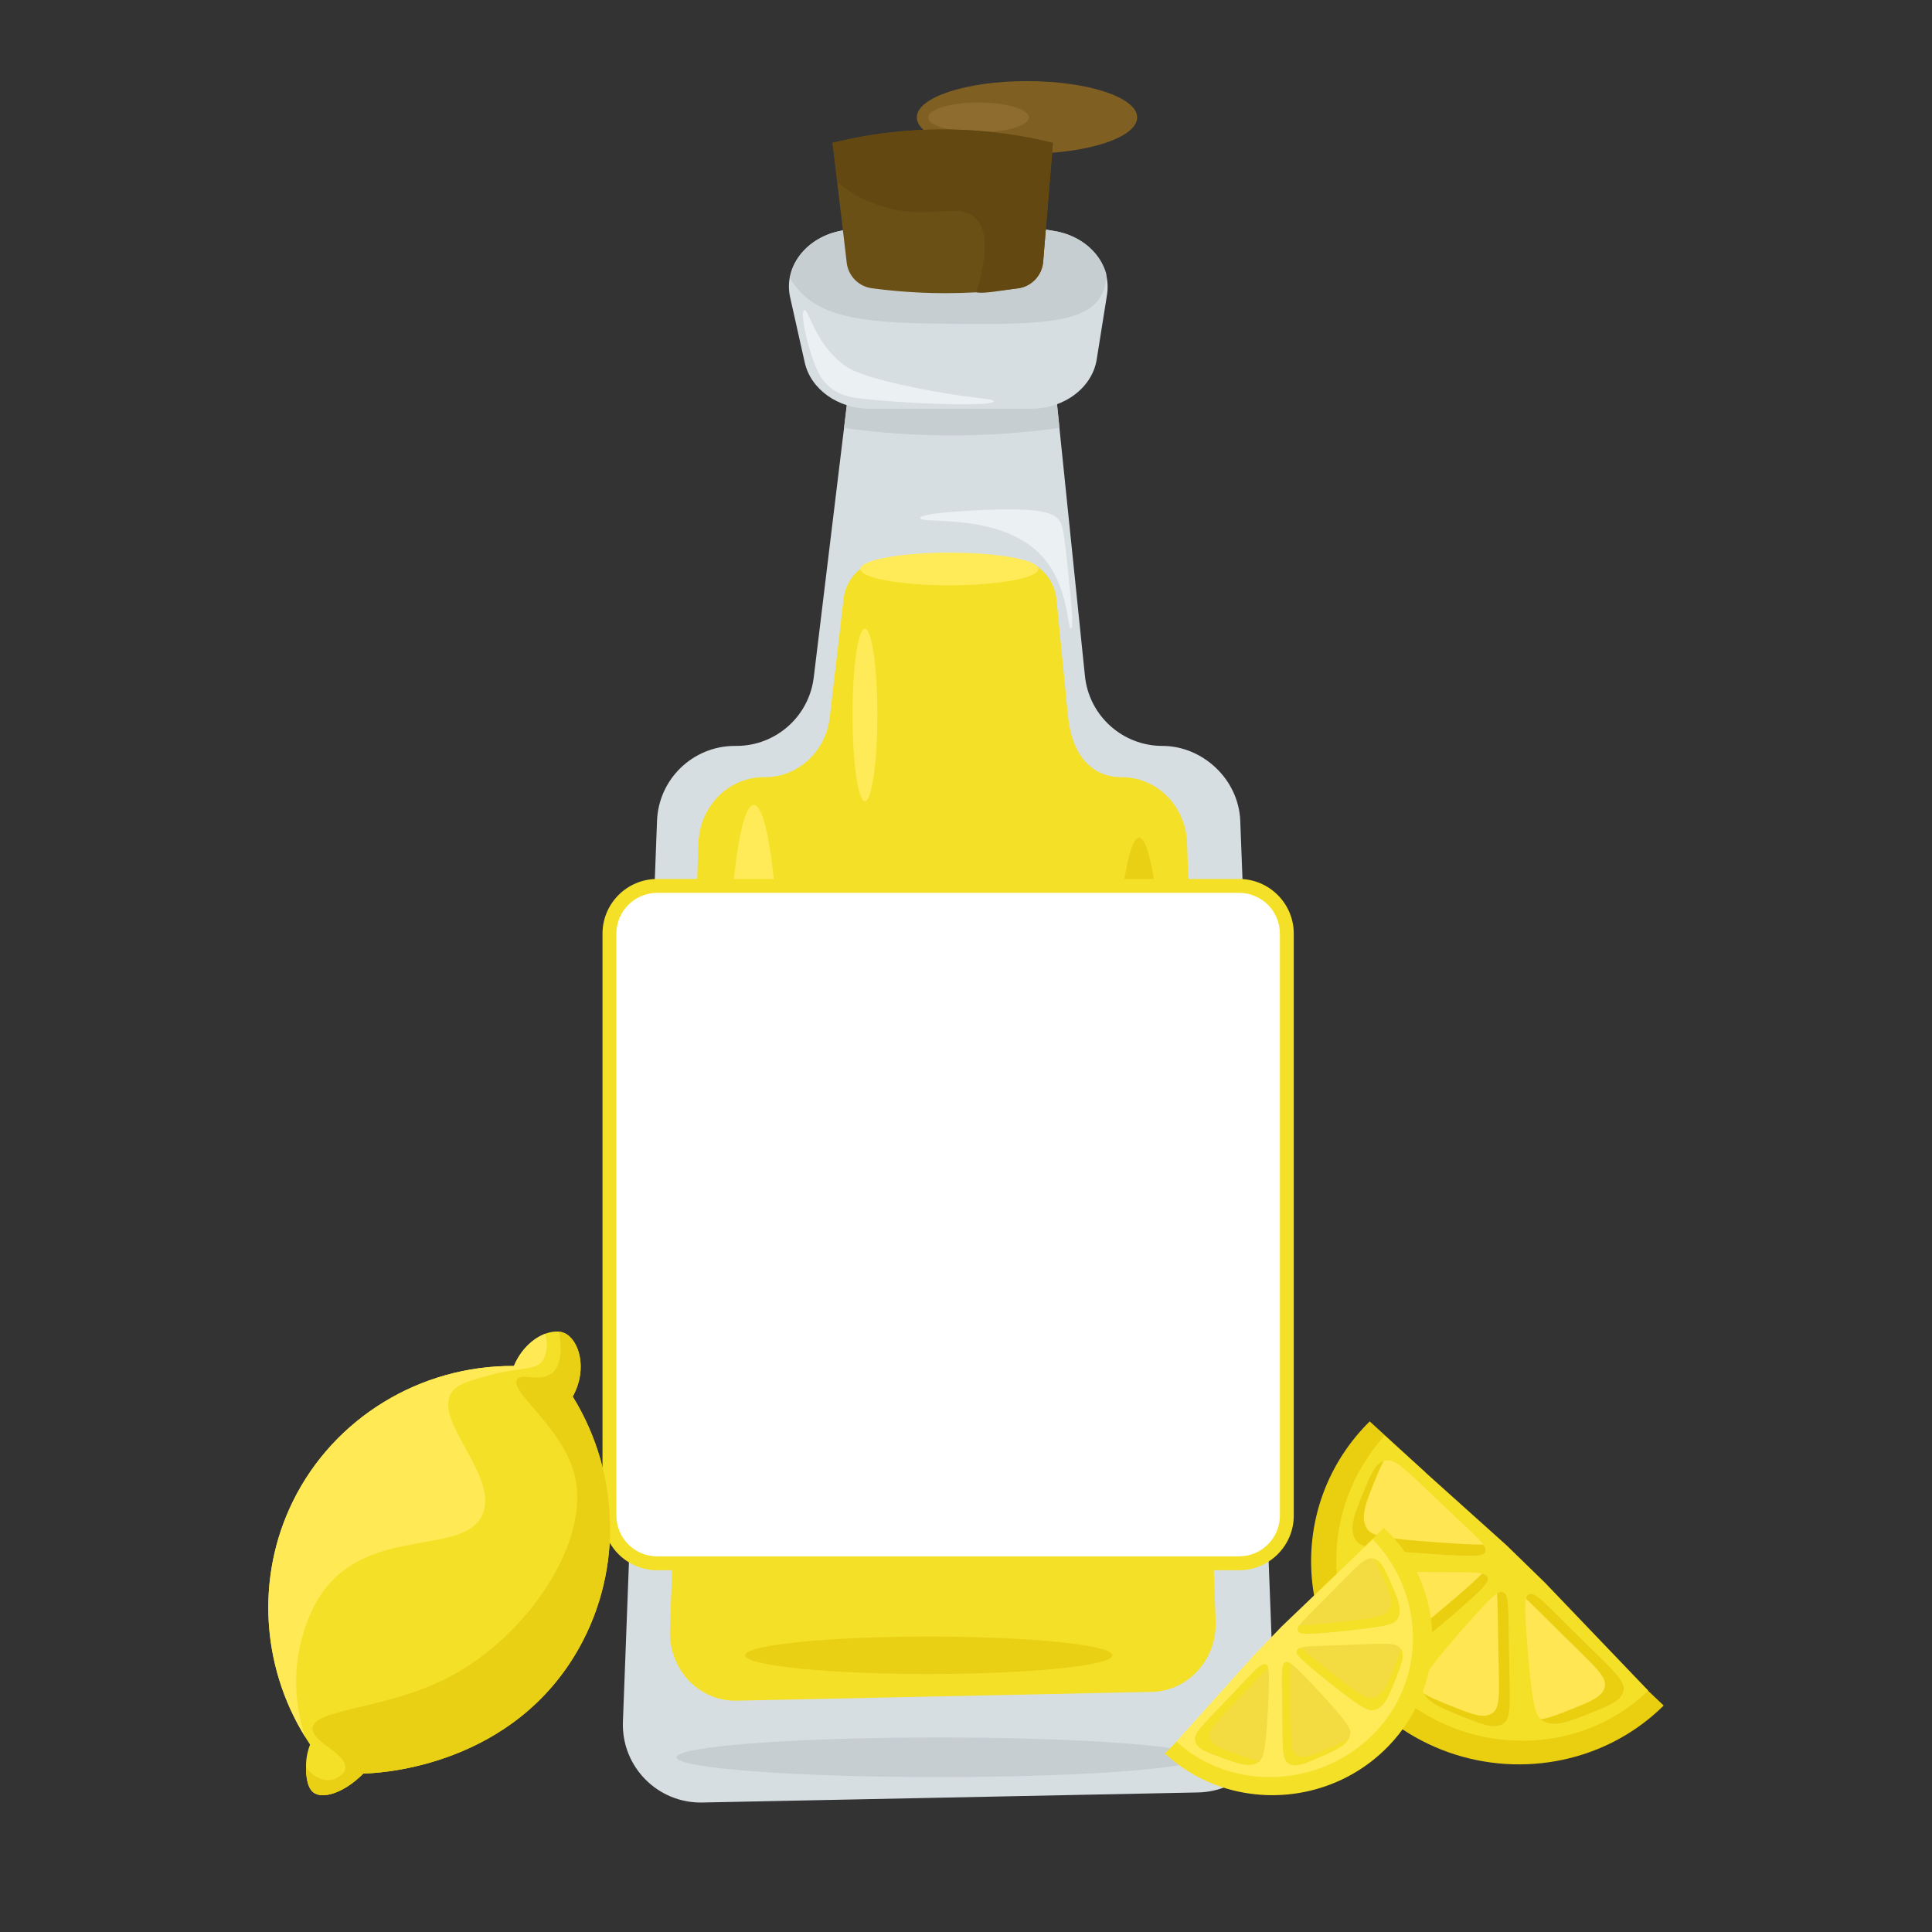 <svg xmlns="http://www.w3.org/2000/svg" viewBox="0 0 2000 2000" width="300" height="300" fill="none"><rect x="0" y="0" width="2000" height="2000" fill="#333333" stroke="none"/><defs><style>.cls-teq51{fill:#ffeb57}.cls-teq54{fill:#ebf0f2}.cls-teq56{fill:#f2dc41}.cls-teq58{fill:#f4e027}.cls-teq511{fill:#ffe652}.cls-teq512{fill:#d7dee2}.cls-teq513{fill:#c7ced1}.cls-teq514{fill:#ead015}.cls-teq515{fill:#eacf11}</style></defs><ellipse cx="1063.13" cy="121.54" rx="114.05" ry="37.58" style="fill:#7f6022"/><ellipse cx="1013.01" cy="121.54" rx="52.09" ry="15.36" style="fill:#8e6c30"/><path d="M1240.34 1855.54c-171.09 3.49-342.2 6.95-513.29 10.42-46.36.95-83.97-37.32-82.21-83.67 11.78-310.85 23.54-621.7 35.31-932.53 1.62-43.33 37.22-77.59 80.57-77.59h1.62c40.78 0 75.14-30.44 80.05-70.91l30.15-248.33 1.22-9.93 2.86-23.54.91-7.58 3.87-31.89c4.92-40.47 39.27-70.91 80.05-70.91h48.76c41.33 0 75.99 31.27 80.2 72.38l3.13 30.42.78 7.58 2.42 23.54 1.01 9.93 25.38 246.84c4.21 41.13 38.86 72.4 80.22 72.4s78.91 34.25 80.57 77.54c11.78 307.38 23.57 614.74 35.34 922.12 1.74 45.07-33.84 82.79-78.93 83.7Z" class="cls-teq512"/><path d="M1096.75 443a803.8 803.8 0 0 1-222.99 0c.95-7.85 1.91-15.69 2.86-23.54l.91-7.58h216.01l.78 7.58 2.42 23.54Z" class="cls-teq513"/><path d="M1228.83 872.33c-1.39-37.85-31.2-67.78-67.5-67.78-34.63 0-52.22-27.33-55.76-63.27l-11.94-121.22c-2.54-25.8-25.89-44.53-51.59-41.15-15.15 2-41.94 3.27-57.53 3.76-20.1.79-40.01-.36-59.69-3.04-25.39-3.46-48.6 14.88-51.56 40.33l-14.27 122.6c-4.12 35.38-32.9 61.98-67.05 61.98h-1.36c-36.31 0-66.12 29.95-67.5 67.81-9.86 271.69-19.71 543.37-29.57 815.06-1.47 40.51 30.03 73.95 68.87 73.13 143.32-3.04 286.63-6.07 429.95-9.11 37.77-.8 67.57-33.77 66.12-73.16l-29.61-805.95Z" class="cls-teq58"/><path d="M1067.38 423.13h-167c-32.86 0-61.1-20.08-67.32-47.88l-15.12-67.48c-7.17-32.01 17.11-62.94 54.24-69.19 31.65-5.32 68.61-9.11 109.83-8.98 41.36.13 78.35 4.17 109.9 9.69 35.37 6.18 58.97 35.1 54.06 65.9l-10.67 66.92c-4.66 29.24-33.67 51.03-67.93 51.03Z" class="cls-teq512"/><path d="M1092.32 239.28a650 650 0 0 0-109.9-9.69c-41.22-.13-78.19 3.66-109.83 8.98-29.34 4.93-50.64 25.29-54.76 49.4 1.48 2.46 3.76 5.98 6.94 9.87 23.32 28.49 61.64 36.11 142.56 37.15 103.37 1.33 157.79 1.37 173.58-30.7 3.78-7.69 4.41-15.3 4.28-20.77-5.97-21.76-26.02-39.55-52.86-44.24Z" class="cls-teq513"/><path d="M1079.88 271c-1.17 14.17-12.03 25.63-26.12 27.5a572 572 0 0 1-82.97 4.91c-24.83-.34-47.7-2.27-68.27-5.03-13.69-1.84-24.38-12.73-26-26.45-4.86-41.35-9.73-82.7-14.59-124.04 28.12-6.94 64.51-13.2 107.13-13.82a476.3 476.3 0 0 1 120.96 13.82l-10.14 123.1Z" style="fill:#6b5015"/><path d="M969.06 134.07c-42.62.62-79.01 6.88-107.13 13.82l4.82 40.97c10.32 8.17 25.95 18.51 46.75 24.9 47.19 14.49 77.98-4.59 95.74 11.49 9.73 8.81 16.12 28.7 1.4 77.3 6.99 1.71 23.14-1.41 43.11-4.06 14.09-1.87 24.95-13.33 26.12-27.5l10.14-123.1a476.3 476.3 0 0 0-120.96-13.82Z" style="fill:#634811"/><ellipse cx="971.65" cy="1819.13" class="cls-teq513" rx="271.29" ry="20.54"/><ellipse cx="1270.22" cy="1201.53" class="cls-teq54" rx="14.25" ry="231.55" transform="rotate(-2.48 1270.93 1202.21)"/><ellipse cx="690.76" cy="1130.28" class="cls-teq54" rx="57.43" ry="14.61" transform="rotate(-87.13 690.816 1130.294)"/><path d="M1095.63 537.57c3.84 4.36 5.3 8.55 9.07 44.93 4.21 40.62 7.02 67.71 3.93 68.26-3.9.69-1.79-43.4-29.27-74.2-42.03-47.11-126.82-33.45-126.72-40.28.08-5.07 46.67-7.42 62.21-8.21 66.36-3.35 76.28 4.39 80.78 9.5m-66.96-122.22c0 5.97-93.55 2.7-140.65-3.21-6.39-.8-16.97-2.29-26.97-9.75-13.44-10.02-18.17-25.12-23.33-42.34-4.47-14.92-8.95-37.57-5.18-38.88 4.55-1.58 10.39 31.67 38.16 54.43 7.81 6.41 19.62 13.83 73.3 25.05 59.56 12.45 84.67 11.6 84.67 14.69Z" class="cls-teq54"/><ellipse cx="982.8" cy="589" class="cls-teq51" rx="92.1" ry="16.91"/><ellipse cx="780.38" cy="1023.39" class="cls-teq51" rx="25.69" ry="190.08"/><ellipse cx="895.38" cy="740.05" class="cls-teq51" rx="12.85" ry="89.29"/><ellipse cx="961.51" cy="1713.54" class="cls-teq514" rx="190.08" ry="19.38"/><ellipse cx="1179.23" cy="1234.41" class="cls-teq514" rx="32.6" ry="367.19"/><rect width="701.23" height="701.23" x="630.9" y="917.11" rx="49.42" ry="49.42" style="fill:#fff"/><path d="M1282.71 1625.52h-602.4c-31.21 0-56.6-25.39-56.6-56.6v-602.4c0-31.21 25.39-56.6 56.6-56.6h602.4c31.21 0 56.6 25.39 56.6 56.6v602.4c0 31.21-25.39 56.6-56.6 56.6m-602.4-701.23c-23.29 0-42.23 18.94-42.23 42.23v602.4c0 23.29 18.94 42.23 42.23 42.23h602.4c23.29 0 42.23-18.94 42.23-42.23v-602.4c0-23.29-18.94-42.23-42.23-42.23z" class="cls-teq58"/><path d="M1417.93 1471.4c19.23 17.63 38.47 35.25 57.7 52.88-62.62 52.44-76.52 132.32-46.57 177.54 36.41 54.97 148.38 74.93 228.79 2.8 21.47 20.31 42.93 40.62 64.4 60.94-14.04 14-39.11 34.55-75.62 47.87-75.32 27.49-163.91 11.53-225.37-47.88-84.04-81.23-85.52-212.93-3.33-294.15" class="cls-teq515"/><path d="M1433.27 1486.23c42.12 37.84 84.24 75.67 126.37 113.51 13.22 12.87 26.45 25.74 39.67 38.61l106.92 111.72c-72.14 70.43-192.37 69.07-266.94-3-72.69-70.26-74.46-184.7-6.02-260.84" class="cls-teq58"/><path d="M1582.77 1650.25c6.2-2.62 14.14 6.81 49.12 41.31 40.27 39.71 51.33 48.47 48.68 59.39-2.38 9.78-14.1 14.48-34.16 22.52-21.46 8.6-37.21 14.92-48.93 8.24-7.66-4.37-10.85-12.72-15.94-72.49-4.29-50.37-3.11-57.14 1.23-58.97" class="cls-teq511"/><path d="M1582.78 1650.25c6.2-2.61 14.13 6.82 49.12 41.31 40.27 39.7 51.33 48.47 48.68 59.39-2.37 9.78-14.1 14.48-34.16 22.52-21.46 8.6-37.21 14.92-48.93 8.24-.95-.54-1.83-1.14-2.65-1.9 8.99-1.32 19.61-5.57 32.18-10.61 20.05-8.04 31.78-12.74 34.16-22.52 2.65-10.92-8.41-19.69-48.68-59.4-15.58-15.36-25.79-25.75-32.88-32.31.67-3 1.75-4.12 3.17-4.72Z" class="cls-teq515"/><path d="M1555.87 1648.14c6.43 2.43 5.47 14.41 6.36 62.3 1.02 55.12 2.84 68.78-6.95 74.53-8.76 5.16-20.73.38-41.2-7.78-21.91-8.74-37.98-15.15-41.78-27.81-2.48-8.28 1.18-16.25 40.34-61.19 33.01-37.87 38.73-41.76 43.23-40.05" class="cls-teq511"/><path d="M1549.68 1649.56c2.93-1.93 4.64-2.01 6.19-1.42 6.43 2.44 5.47 14.41 6.36 62.3 1.02 55.12 2.83 68.78-6.95 74.53-8.76 5.16-20.73.38-41.2-7.78-19.69-7.85-34.66-13.83-40.25-24.14 7.37 4.6 17.34 8.57 28.94 13.2 20.47 8.16 32.44 12.94 41.2 7.78 9.78-5.76 7.96-19.41 6.95-74.54-.48-25.51-.42-40.83-1.24-49.94Z" class="cls-teq515"/><path d="M1537.65 1606.63c2.61-6.09-7.13-13.74-42.81-47.55-41.07-38.92-50.16-49.63-61.3-46.91-9.98 2.43-14.66 13.94-22.67 33.63-8.57 21.07-14.85 36.53-7.89 47.91 4.55 7.44 13.13 10.46 74.34 14.78 51.59 3.64 58.5 2.41 60.33-1.85Z" class="cls-teq511"/><path d="M1432.32 1512.51c-3.04 5.47-5.98 12.68-9.59 21.55-8.56 21.07-14.85 36.53-7.89 47.91 4.55 7.43 13.13 10.46 74.34 14.78 23.38 1.65 37.58 2.3 46.29 2.12 2.52 3.42 3.06 5.68 2.17 7.75-1.83 4.26-8.73 5.49-60.33 1.85-61.21-4.32-69.79-7.34-74.34-14.78-6.97-11.38-.67-26.84 7.89-47.91 7.68-18.87 12.29-30.23 21.45-33.27Z" class="cls-teq515"/><path d="M1540.1 1632.9c-2.56-6.25-14.8-5.19-63.81-5.53-56.41-.39-70.4-2.01-76.18 7.61-5.18 8.62-.16 20.26 8.42 40.18 9.18 21.31 15.92 36.95 28.91 40.52 8.49 2.34 16.61-1.33 62.16-40.1 38.39-32.67 42.3-38.31 40.5-42.69Z" class="cls-teq511"/><path d="M1400.25 1634.75c1.7 6.42 5.06 14.21 9.28 24 9.18 21.31 15.92 36.95 28.91 40.53 8.49 2.33 16.61-1.33 62.16-40.1 17.44-14.84 27.75-24.1 33.66-30.2 3.36.8 5.05 2.02 5.83 3.93 1.79 4.38-2.12 10.01-40.51 42.69-45.55 38.76-53.67 42.43-62.16 40.1-12.99-3.57-19.73-19.21-28.91-40.53-8.58-19.91-13.59-31.56-8.41-40.17.05-.08.1-.16.15-.23Z" class="cls-teq515"/><path d="M303.41 1553.77c-39.74 80.43-32.91 176.83 17.56 252.2-1.86 4.83-4.04 12.21-4.15 21.33-.07 5.6-.28 22.09 7.55 28.22 9.39 7.35 31.58.79 51.82-19.59 7.96-.03 145.88-2.95 218.47-121.8 49.87-81.66 49.13-185.67-1.78-268.4 16.27-29.61 5.91-59.63-8.89-65.86-13.97-5.88-40.13 5.97-52.01 34.17-97.11-.56-186.12 53.85-228.57 139.74Z" class="cls-teq58"/><path d="M303.41 1553.77c42.44-85.89 131.46-140.3 228.57-139.74 7.33-17.4 20.1-28.57 32.08-33.19.2.51.49 1.28.77 2.23 3.2 10.63-.55 20.91-2.27 24.22-6.18 11.88-24.75 7.83-55 16.12-22.09 6.06-33.13 9.08-39.22 16.98-22.28 28.88 48.59 86.93 31.15 127.33-18.48 42.81-113.05 12.36-163.12 77.29-15.23 19.75-21.26 41.74-23.85 51.18-12.59 45.93-2.24 84.98 3.35 101.84-45.78-74.11-50.82-166.62-12.46-244.25Z" style="fill:#ffea55"/><path d="M357.27 1831.38c3.62-15.51-34.07-27.44-33.77-42.03.43-20.69 76.71-19.26 141.94-53.53 80.49-42.29 147.59-140.76 128.94-210.66-13.02-48.78-68.23-85.27-58.85-97.42 5.3-6.88 23.76 3.75 35.98-6.35 10.81-8.94 9.66-28.23 7.1-42.88.77.07 1.73.22 2.8.48.9.22 1.76.5 2.58.85 14.8 6.23 25.16 36.25 8.89 65.86 50.9 82.74 51.64 186.75 1.78 268.4-72.58 118.86-210.51 121.78-218.47 121.8-20.24 20.38-42.44 26.94-51.82 19.59-6.94-5.43-7.56-18.99-7.57-25.9 7.58 10.46 18.98 15.22 28.4 12.38.55-.17 10.35-3.26 12.06-10.6Z" class="cls-teq514"/><path d="M1432.5 1581.69c-14.35 14.01-28.7 28.02-43.05 42.04 49.39 38.77 62.02 99.81 40.11 135.28-26.64 43.13-112.19 61.19-175.73 7.73l-48 48.39c11.13 10.42 30.9 25.6 59.27 34.94 58.54 19.28 126.23 4.86 172-42.28 62.59-64.46 60.53-165.69-4.61-226.1Z" class="cls-teq58"/><path d="M1421.08 1593.46c-31.44 30.1-62.89 60.2-94.33 90.3-9.85 10.21-19.69 20.42-29.54 30.64-26.48 29.48-52.96 58.96-79.43 88.45 57.14 52.36 149.5 48.39 205.03-8.81 54.14-55.76 52.71-143.74-1.73-200.57Z" class="cls-teq51"/><path d="M1310.2 1723.13c-4.83-1.86-10.7 5.58-36.74 32.94-29.98 31.49-38.26 38.5-35.95 46.82 2.06 7.46 11.19 10.78 26.79 16.47 16.7 6.09 28.96 10.55 37.8 5.14 5.78-3.54 8.03-10.04 10.48-56.09 2.07-38.81 1-43.98-2.38-45.28" class="cls-teq56"/><path d="M1310.2 1723.13c-4.83-1.86-10.69 5.58-36.73 32.94-29.98 31.49-38.26 38.5-35.96 46.82 2.06 7.46 11.19 10.78 26.8 16.47 16.7 6.09 28.95 10.56 37.8 5.14.71-.44 1.38-.92 1.99-1.52-6.94-.79-15.2-3.8-24.99-7.37-15.6-5.69-24.73-9.02-26.79-16.47-2.3-8.32 5.98-15.33 35.95-46.82 11.59-12.18 19.19-20.41 24.48-25.63-.59-2.29-1.44-3.13-2.55-3.55Z" class="cls-teq58"/><path d="M1330.82 1720.85c-4.88 2.03-3.85 11.2-3.37 48.02.56 42.38-.5 52.92 7.15 57.1 6.86 3.75 15.94-.21 31.47-6.98 16.62-7.25 28.82-12.57 31.42-22.38 1.71-6.42-1.3-12.46-32.49-46.03-26.28-28.3-30.78-31.14-34.19-29.72Z" class="cls-teq56"/><path d="M1335.62 1721.79c-2.3-1.42-3.61-1.43-4.79-.94-4.88 2.03-3.85 11.21-3.37 48.02.56 42.38-.5 52.92 7.16 57.1 6.86 3.75 15.94-.21 31.46-6.98 14.93-6.51 26.3-11.47 30.34-19.53-5.55 3.72-13.11 7.01-21.91 10.85-15.53 6.77-24.61 10.73-31.47 6.98-7.66-4.19-6.59-14.72-7.15-57.1-.26-19.61-.67-31.38-.26-38.41Z" class="cls-teq58"/><path d="M1343.82 1688.51c-2.15-4.62 5.14-10.73 31.73-37.58 30.61-30.9 37.33-39.35 45.96-37.54 7.73 1.62 11.61 10.35 18.23 25.29 7.1 15.98 12.3 27.71 7.23 36.62-3.32 5.83-9.84 8.36-56.76 13.17-39.55 4.05-44.89 3.28-46.4.05Z" class="cls-teq56"/><path d="M1422.45 1613.63c2.47 4.13 4.9 9.6 7.89 16.33 7.09 15.98 12.3 27.71 7.23 36.62-3.31 5.82-9.83 8.35-56.76 13.17-17.92 1.84-28.82 2.68-35.52 2.75-1.85 2.69-2.21 4.44-1.48 6.01 1.51 3.23 6.85 4.01 46.4-.05 46.93-4.81 53.45-7.34 56.76-13.17 5.08-8.91-.14-20.64-7.23-36.62-6.36-14.31-10.18-22.93-17.29-25.04" class="cls-teq58"/><path d="M1342.57 1708.76c1.81-4.87 11.25-4.35 48.89-5.8 43.34-1.67 54.05-3.26 58.72 3.99 4.19 6.5.62 15.57-5.49 31.08-6.54 16.6-11.33 28.78-21.23 31.84-6.47 2-12.8-.62-48.74-29.29-30.29-24.17-33.43-28.4-32.16-31.81Z" class="cls-teq56"/><path d="M1450.07 1706.77c-1.15 4.97-3.54 11.04-6.55 18.67-6.53 16.6-11.33 28.78-21.23 31.84-6.47 2-12.8-.62-48.74-29.3-13.76-10.98-21.91-17.84-26.6-22.39-2.57.69-3.83 1.67-4.38 3.16-1.27 3.41 1.87 7.64 32.17 31.81 35.94 28.68 42.27 31.29 48.74 29.29 9.89-3.06 14.69-15.24 21.23-31.84 6.11-15.51 9.68-24.58 5.49-31.07l-.12-.18Z" class="cls-teq58"/></svg>
